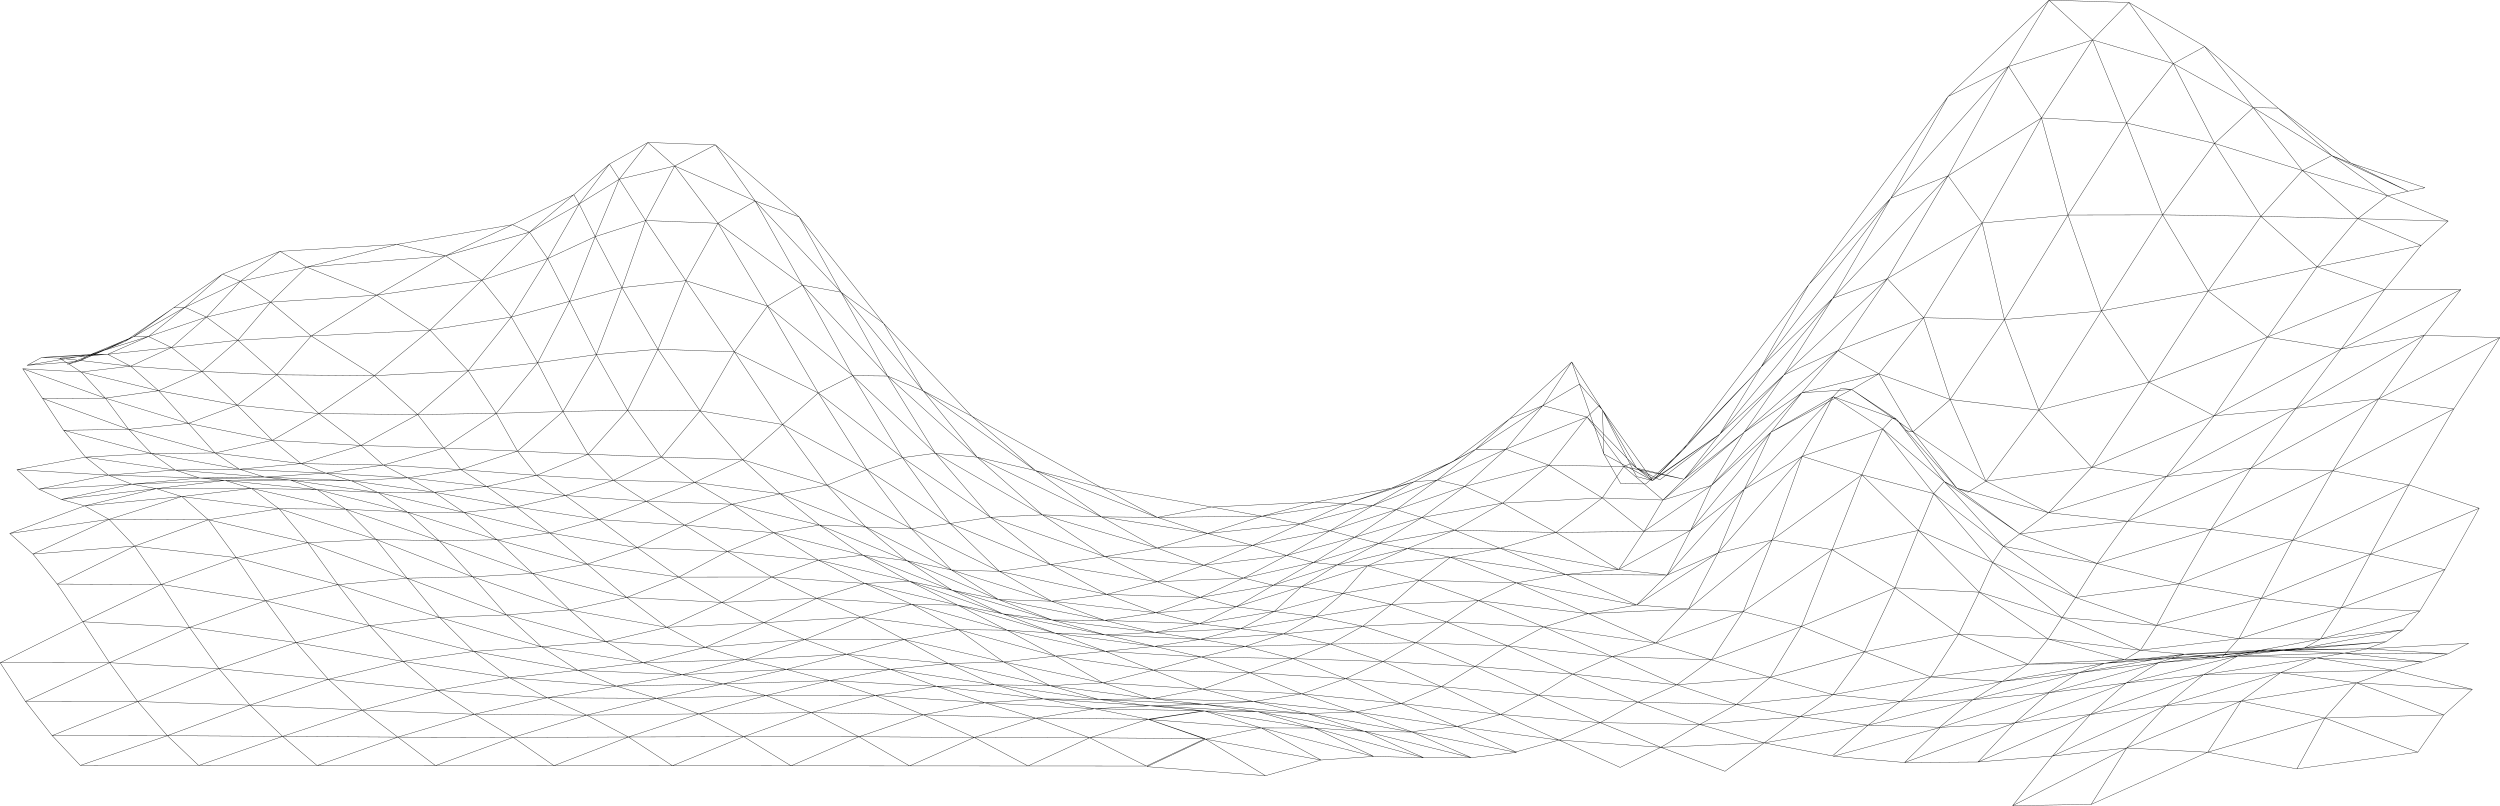 <svg xmlns="http://www.w3.org/2000/svg" width="2205.337" height="710.822" viewBox="0 0 2205.337 710.822">
  <path id="Tracé_11158" data-name="Tracé 11158" d="M1775.291,710.767a.15.15,0,0,1,0-.189l34.916-43.482-65.373,5.237h-.011l-64.8.464h0a.154.154,0,0,1-.032,0l-62.856-5.521a.15.15,0,0,1-.025-.294l94.621-25.441.007,0,94.921-30.344-66.3,6.225-29.305,24.244a.151.151,0,0,1-.1.035h0l-62.991-1.848-31.481,27.095a.152.152,0,0,1-.1.036l-.028,0-60.083-11.507-34.533,25.011a.151.151,0,0,1-.088.028.153.153,0,0,1-.053-.009l-56.507-21.122L1429.265,677.1a.154.154,0,0,1-.067.015.147.147,0,0,1-.061-.013l-53.891-24.116-38,10.448-.016,0,.6.117a.15.15,0,0,1-.012.3l-39.926,4.64-.017,0h-.016l-41.911.067h-.02l-44.119-1.138h0l-46.456,3.163-48.994,13.83a.148.148,0,0,1-.068.011l-104.6-7.969a.151.151,0,0,1-.136-.123.149.149,0,0,1,.084-.162l51.459-24.067-.468-.162-51.3,23.93-.011.005a.141.141,0,0,1-.051.011h-.007L906.8,675.829l-104.449-.063h0L697.767,675.7h-.016l-104.544-.062h-.017l-104.548-.063h-.016l-104.447-.062h-.015l-.023,0-104.42-.062-.015,0H279.7l-104.45-.063h-.016l-104.406-.062h-.016a.15.15,0,0,1-.109-.048L45.885,649.02a.152.152,0,0,1-.037-.041l-23.5-30.132-.013-.017L.024,584.746a.152.152,0,0,1-.006-.154.148.148,0,0,1,.048-.053l.019-.011,72.723-36.107-22.324-33h-.007a.152.152,0,0,1-.117-.056L28.924,488.848,8.488,470.678a.148.148,0,0,1-.039-.054.153.153,0,0,1-.008-.024.151.151,0,0,1,.095-.177l65.655-24.146-20.2-5.573a.146.146,0,0,1-.035-.009h0l0,0h0l-19.893-9.107a.147.147,0,0,1-.05-.032L14.852,414.477a.15.15,0,0,1-.042-.2h0l.005-.008,0,0v0a.148.148,0,0,1,.1-.057l60.26-11.051-19.2-23.486a.151.151,0,0,1-.023-.032l-18.584-28.1-.01-.015L19.922,325.393a.149.149,0,0,1-.012-.181l.008-.011a.151.151,0,0,1,.137-.056l51.032,2.829-10.551-6.752-.968.26a.143.143,0,0,1-.039.005.15.15,0,0,1-.055-.289l.632-.251-1.844-1.18-34.371,2.654h-.034a.15.15,0,0,1-.038-.285l13-7.009,0,0h0l.012-.006h.006a.136.136,0,0,1,.043-.009l42.982-2.5,33.845-14.055,39.323-27.119.012-.009,43.124-29.705a.151.151,0,0,1,.046-.021l50.68-20.127a.149.149,0,0,1,.064-.015h0l103.125-6.119h0l101.962-17.374,54.039-26.452,31.4-27,.01-.008,0,0,0,0,.015-.01L571.5,125.562a.147.147,0,0,1,.076-.029h.021l59.437,2.095a.15.15,0,0,1,.1.036l73.883,63.541.015.015.006.008,74.45,93.826.012.014,77.9,81.989,114.057,62.877,97.381,17.142,90.706-4.245,67.752-12.276,51.609-22.338,3.761-1.98,49.153-37.041.007-.006h0L1386.4,319.2a.149.149,0,0,1,.109-.047h0l.023,0h.005a.151.151,0,0,1,.1.066l27.05,42.36,0,.005,37.682,53.014,10.888,2.545,14.63-13.384,11.306-11.834,107.474-141.221.009-.01L1718.35,85.035a.157.157,0,0,1,.03-.035L1807.407.05a.149.149,0,0,1,.105-.05h.011l70.433,2.016a.148.148,0,0,1,.084.02L1944.9,40.891a.15.15,0,0,1,.05.037l64.794,54.346.012.01,0,0,64.224,48.572,65.151,21.612a.15.15,0,0,1-.017.289l-14.784,3.073-.027.006-17.685,3.913,53.024,22.122a.149.149,0,0,1,.1.093.151.151,0,0,1-.04.164l-23.867,21.516-31.99,38.693,66.927-.025a.15.15,0,0,1,.136.055.144.144,0,0,1,.012.018.149.149,0,0,1-.022.184l-32,40.07,66.292,2.035a.15.15,0,0,1,.141.118.147.147,0,0,1-.029.126l-40.6,62.868,0,.008-39.548,66.835,61.881,20.553a.15.15,0,0,1,.1.136v0a.005.005,0,0,1,0,0v0a.15.15,0,0,1-.019.075l-30.285,54.148-.008.013-22.008,36.4a.155.155,0,0,1-.024.036l-14.933,16.709a.148.148,0,0,1-.041.032l-14.9,10.455a.151.151,0,0,1-.052.033l-16.571,5.961.229,0h.011l89.177-4.823h.008a.15.15,0,0,1,.069.284L2159.351,577a.155.155,0,0,1-.035.016l-21.966,7.027a.148.148,0,0,1-.05.014l-25.888,7.122,69.578,16.722a.152.152,0,0,1,.049.018h0l.007,0,.006,0h0l.008.006h0a.15.15,0,0,1-.011.235l-25.186,22.583-22.848,32.837a.151.151,0,0,1-.113.063l-106.734,14.766a.146.146,0,0,1-.033,0h-.016l-.021,0-78.625-14.706-102.741,46.029a.151.151,0,0,1-.068.018l-69.251,1.057h-.011A.149.149,0,0,1,1775.291,710.767Zm.767-.255,68.525-1.047,31.038-49.245Zm-.1-.286,99.274-50.146-64.614,6.982Zm69.1-.951,101.771-45.595L1876.118,660l-16.354,25.947Zm-728.73-25.16,48.341-13.646-23.9-4.306-76.506-13.787,29.592,18.04Zm-104.04-7.912,103.407,7.877-6.863-4.184-45.34-27.64Zm453.542-16.872,55.8,20.858,34.118-24.71Zm482.276,4.2,77.954,14.581,24.482-44.48Zm78.311,14.558,105.864-14.646-81.362-29.871ZM1429.2,676.8l35.327-17.478-20.976-1.491-67.449-4.793Zm-418.574-1.211-21.5-10.715-27.885-13.894-53.74,24.548Zm.641-.016,50.964-23.771-.2-.07-100.141-.763,24.307,12.112Zm-208.193-.107,103.131.061L859.43,650.72Zm103.74.044,47.667-21.773,6.072-2.774-100.5-.258ZM698.5,675.4l103.295.061-44.109-25.4Zm103.867.044L858.728,650.7l-100.467-.647Zm-208.409-.107,103.279.061-41.242-25.375-47.325,19.311Zm103.824.044,44.857-19.2,14.324-6.132-27.819-.011-72.6-.027Zm-105.095-.044-38.37-25.04-64.867,24.978Zm.522-.018,17.864-7.289,44.165-18.022-31.526.085-68.872.187Zm-105.045-.045-15.308-10.615-20.23-14.028-67.607,24.581Zm.5-.018,64.856-24.974-100.393.331,32.025,22.207Zm-104.948-.045-32.781-24.807L280.58,675.153Zm.475-.018,67.61-24.58-100.39-.226Zm-104.9-.043-30.033-25.4L224.3,658.4l-48.166,16.693Zm.441-.02,70.365-24.749-100.395-.65,9.5,8.039Zm-104.858-.043-27.283-25.947L71.715,675.029Zm.414-.021,25.632-8.883,47.492-16.46-10.154-.061L148,649.125Zm-104.433-.065,75.869-25.883-100.393-.07ZM1680.9,672.491l63.857-.457,32.108-33.971-46.352,16.629Zm-62.9-5.443,61.961,5.443,31.3-30.517Zm93.841-25.222-31.226,30.447,45.481-16.317,50.265-18.034Zm33.892,30.135,64.733-5.186.119-.13,32.934-36-52.6,22.225Zm-.313-.194,44.01-18.6,53.652-22.672-65.607,7.353Zm-580.052-1.48,45.5-3.1-19.214-4.872-77.878-19.746Zm-.94-.164L1112.6,642.28l-48.3,9.8,43.526,7.844Zm91.538-1.861,40.683-.066-68.668-16.911-22.79-5.612Zm-44.118-1.136,42.841,1.1-93.87-25.443,31.787,15.161Zm86.054,1.065,38.925-4.524-89.716-17.473Zm-1.729-.421-50.427-21.839-33.923-.529-6.919-.108Zm-42.078-.012-41.583-18.5-8.963-3.987-42.8-2.815Zm-43.723-1L1170.209,647.6l-10.986-5.239-45.389-.084,38.618,9.793Zm346.707-11.436,59.259,11.35,31.063-26.734Zm254.4,11.348,64.481-6.968,34.3-36.812-7.515,3.33Zm32.688-36.291-33.036,36.115,98.776-43.776-34.286,4Zm-507.045,33.042-51.71-22.4-39.872,4.565.265.046.015,0Zm539.587-3.692,70.666,3.682,29.26-44.628-81.722,33.487Zm256.126,3.6,22.618-32.507-74.535,1.934-29.283.76Zm-185.033-.024L2050.22,633.41,1977.1,618.622Zm-610.587-.171L1374.5,652.88l-88.016-11.722Zm539.4-3.691,99.52-40.781-60.759,3.67-4.431.268-8.7,9.34Zm-411.543-.4.268-.157,33.566-19.662-86.543-1.587Zm.609-.008,89.625-3.839-55.842-15.949ZM1464.15,659l-52.595-21.359-35.663,15.086,49.486,3.517Zm92.059-3.853,31.224-22.775-87.142,6.8Zm.637-.091,90.038-15.333-58.893-7.386Zm-181.588-2.387,35.678-15.092-86.251-7.112Zm-1.034-.126-50.436-22.144-37.6,10.42Zm-310.713-.607,48.017-9.74-41.941-3.139-54.613-4.086,48.114,16.48a.152.152,0,0,1,.014.28l-.076.035Zm-1.394-.5-3.365-1.153,3.319,1.152Zm-.981-.007-47.755-16.578a.151.151,0,0,1-.119-.141s0,0,0-.007l-.274-.094-50.8,16.068Zm-100.757-.762-46.639-16.99-53.329,16.733Zm.861-.006,50.8-16.069-97.427-.915ZM858.717,650.4l-31.653-14.077-12.554-5.583-14.559,4.95-41.364,14.065,75.585.486Zm.729,0,14.174-4.447,39.228-12.309-54.273-1.606-43.3-1.281,30.288,13.47ZM452.1,650.317l-33.579-20.1-66.542,19.87Zm1.572,0,100.055-.33-36.153-18.991Zm-1.006-.009L516.6,630.975l-97.506-.762Zm-102.158-.219L319.476,626.6,250.2,649.437Zm.48-.013,66.636-19.9-84.708-3.1-12.943-.473,12.924,9.78Zm204.291-.092,100.1-.27L616.55,629.9Zm-.933-.01,55.093-18.053,6.153-2.016-97.4,1.076Zm202.716-.222-41.537-20.99-58.653,20.951,83.829.033Zm.642-.012,55.954-19.026-60.053-1.2-37.414-.749.489.247ZM656.017,649.7l58.619-20.939-97.459,1.128Zm-407.109-.267-15.932-15.248-12.533-11.994-71.993,26.64,74.674.448Zm.415-.018,69.355-22.86-66.228-2.959-31.58-1.41,11.748,11.243ZM147.3,648.822l-25.873-29.8L68.215,640.208,46.761,648.75l65.478.047Zm.374-.027L219.7,622.138l-97.9-3.132Zm-101.643-.076,16.291-6.486L120.682,619l-70.292-.07L22.774,618.9Zm1157.585-3.747,40.279.628-87.832-15.394Zm41.069.462-49.071-17.291-41.356,1.443Zm.57-.117,39.015-4.467-52.834-7.575-34.309-4.918Zm-44.222-.514-45.857-8.453-42.931-7.913,47.042,13.621Zm.1-.286L1153.748,629.8l-42.3-1.818,4.809.887Zm-43.847-2.464-92.534-14.371,47.9,14.289,1.867,0Zm-46.035-.185-11.2-3.34-37.476-11.18-47.837,7.3,32.131,2.4Zm45.713-.168-47.681-13.807h0l-44.587-.523,46.078,7.156Zm556-.244,64.378-3.9,29.665-26.168Zm-63.938-1.877,61.877,1.814,28.8-23.821-30.633,7.435Zm-363.581,1.129L1323,630.3l-29.175-3.186L1237.1,620.92Zm-1.19-.163-48.224-19.735-39.463,7.164,39.9,5.72Zm363.611-1.006,28.041-20.6-86.868,13.221Zm.736-.167,53.5-12.983,36.813-8.935-62.372,1.395Zm-149.173-.451,31.748-17.327-85.409-2.069,33.523,12.117Zm-87.3-1.587,86.414,1.584-25.838-9.339-27.842-10.063-27.509,14.973Zm88,1.547,86.689-6.768-55.054-10.5-7.476,4.08Zm278.534-1.466,41.813-4.686,23.555-2.64,26.86-23.7,3.939-3.476Zm-367.116-.109,32.778-17.84-4.695-.33-81.723-5.749Zm366.544,0,62.355-22.372,33.737-12.1-66.475,8.351Zm-367.406-.051-53.613-23.907-32.739,16.787Zm-397.042-2.738,6.288-.96-6.314.95Zm-.654-.218,47.382-7.131-46.441-.893-46.752-.9Zm-1.636-.013-45.9-8.941-26.594,4.282-23.339,3.758Zm-97.6-.921,50.295-8.1-94.065-5.106Zm-1.142-.03-43.881-13.238-52.87,10.375,54.3,1.607Zm1138.58-.105,71.1-1.845,32.666-.848-76.054-27.964-21.643,23.94Zm-.4-.005,16.488-18.238,11.188-12.376-19.016,3-81.572,12.868ZM1532.781,621.5l55.135,10.514,28.463-19.008Zm55.815,10.422,86.688-13.194L1617,612.952ZM516.862,630.677l-34.173-14.99-62.851,14.232,41.353.323Zm.741,0,60.37-14.51-45.014-.229-49.53-.251Zm1.318-.007,96.823-1.067-36.536-13.423Zm1636.8-.177,24.879-22.307L2079.858,602.6Zm-1341.185-.068,53.05-10.41-82.848-5.542-11.651-.779,25.15,10.152Zm-.828-.01-13.1-5.288-28.46-11.487L716.6,628.466l28.629.574Zm510.091-.342,32.74-16.788-84.219-7.322,41.577,19.472Zm-.878-.08L1300.9,619.676,1271.48,605.9l-34.834,14.667Zm522.5-.061,65.4-7.621,32.229-26.706-13.13,4.617ZM418.57,629.9l63.1-14.287-94.933-6.419Zm-98.043-3.573L418,629.887l-31.862-20.723Zm1524.251,3.511,8-2.814,89.735-31.552-66.933,7.181Zm-1228.206-.252,20.574-5.641,37.3-10.227-45.257,1.166-49.183,1.269Zm1.156-.005,97.009-1.123-26.222-9.911-12.843-4.854-30.914,8.477Zm534.29-.232L1105.822,619l-42.592,2.282Zm1.261-.025,40.149-1.4-25.453-2.591-59.642-6.07Zm-5.818-.087-78.935-7.165,40.781,5.525h.017Zm-431.919-.8,55.463-14.809-94.5.053Zm480.1-.6,39.32-7.137-85.344-8.34Zm-1.329-.13-46.01-15.472-24.028,3.83L1107,618.819l47.745,4.86Zm-92.143-.2-59.368-3.2-19.634-1.059,38.986,3.651a.149.149,0,0,1,.142.119l.291.028h.018Zm3.421-.117-43.833-5.939-43.116,1.248,31.812,1.717Zm-48.773-.6L1015,622.806a.147.147,0,0,1-.077-.03l-.31-.029-44.967,2.37Zm-737.274-.525,65.78-17.2-95.241-9.625Zm-.449,0-29.486-26.85L221.3,621.9l43.007,1.922Zm646.372-1.231,46.584-2.455-51.408-3.318-37.914-2.446,11.245,2.163Zm-94.232-5.114,92.019,4.995-19.165-3.687-23.743-4.567-43.364,2.877Zm143.392,2.523,42.71-1.243-84.008-3.843Zm897.6-.226,64.753-3.911,33.968-24.527Zm-902.763-.107-40.042-4.931-43.488-.459,26.774,1.728Zm902.065-.006,65.743-18.937,33.289-9.59-41.642,1.092-25.077.658Zm-1691.384-.254-11.912-13.994-15.14-17.785-70.912,28.644,88.273,2.825Zm.383-.013,27.709-9.12,40.686-13.391-62.084-6.017-33.346-3.231Zm1311.184-.55,29.442-23.652-81.194,6.542Zm-86.19-2.071,85.214,2.065L1497.8,610.394l-18.587-6.145Zm86.711,2.038,83.924-8.528-54.493-15.116Zm-470.89-.171,40.805-2.185-82.328-2.3,41.448,4.478Zm-4.918-.225-40.363-4.361h-.009l-41.694.608Zm179.629-.37,34.808-14.656-82.954-6.977,29.732,13.359Zm-.9-.076L1187.036,598.8,1149.014,612Zm-366.388-.629,49.95-3.314-72-8.481-19.215-2.263,6.724,2.291Zm-1.157-.076-13.782-4.7-27.736-9.449L803.145,609l-29.6,4.425Zm577.245-.522,33.78-15.008-14.6-1.5-75.708-7.79Zm-87.3-6.128,86.427,6.08-56.609-24.334ZM1105.84,618.7l23.341-3.72,17.672-2.818-78.418-3.782-6.286-.3Zm-984.668,0L96.589,584.772,23.149,618.6Zm896.277-2.458,86.97,2.425L1060.582,608Zm-895.931,2.424,14.668-5.925,56.27-22.73-45.414-2.5-50.1-2.756ZM.428,584.814,22.52,618.557l73.431-33.822Zm1676.018,33.73,10.445-8.386,15.872-12.745-84.709,15.341Zm1.8-.034,62.015-1.387,25.2-15.714-16.39,3.213Zm-1.179-.076,54.827-10.749,33.169-6.5-61.693-3.869Zm300.572-.226,100.192-15.8-66.053-8.85Zm-235.428-1.266,64.516-6.057,26.212-17.066Zm-1-.056,90.406-23.041-65.33,7.4-8.426,5.253Zm-771.786-.007,44.526-.649-85.6-10.957,41.029,11.6Zm-2.3-.022-87.538-12.349,40.8,11.856h0l33.864.357Zm.058-.294-40.839-11.545-46.41-.762Zm48.9-.367,43.311-8.267-44.778-2.811-40.524-2.543,38.088,12.355ZM828.194,605.507l90.38,10.645-36.032-10.47-5.043-1.466ZM1014.481,616l-35.646-11.564L972.88,602.5l-44.22,2.393-.647.035Zm-436.292-.132-13.317-4.043-21.19-6.433-59.233,10,81.034.412Zm1.034,0,7.369-1.6,49.684-10.782-14.708.3-76.929,1.58,8.43,2.559Zm1.585-.037,67.462-1.738,26.376-.68-36.828-9.953-36,7.812Zm-98.079-.454,20.516-3.464,39.219-6.621-12.883-1-79.335-6.154Zm-.72-.042-32.5-17.245-62.091,10.85,58.809,3.977Zm194.973-1.95,29.622-.016,64.605-.036-39.259-12.813L694,609.4Zm-1.3,0,16.626-3.891,38.145-8.929-88.614,2.769-3,.094,30.61,8.272Zm96.482-.053,47.906-7.162,4.547-.68-5.265-.283-86.262-4.629,3.4,1.11Zm584.895-.318,29.822-18.257-84.864-6.641Zm-85.1-7.38,84.251,7.324-55.026-24.889Zm290.24-8.178,54.709,15.177,27.479-37.4Zm55.114,15.133,85.446-15.474-26.214-9.936-31.729-12.027Zm-468.992-.662,22.219-7.714,15.748-5.467-82.7-5.075Zm-86.941-4.181,86.068,4.149-2.472-1.009-42.3-17.261-11.932,4.08ZM1806.94,611.1l.647-.207.024-.008,94.7-25.869-68.475,8.575Zm2.783-.481,65.745-8.259,27.547-17.226ZM386.212,608.842l62.4-10.9-92.7-14.307,7.554,6.284Zm-.516-.039-10.1-8.406-20.235-16.832-64.813,15.621L357.984,606Zm1793.623-.992-68.5-16.462-8.642,3.03-22.545,7.905,93.98,5.211Zm-1118.73-.12,10.767-3.681,30.487-10.424-83.5-2.227Zm-.976-.05-42.147-16.3-43.593,10.916,9.815.616Zm211.858-2.074,29.2-17.551-61.8-3.3-18.073-.966Zm-.893-.058-50.6-21.792-32.35,14.816Zm-444.45-.248,49.66-1.3L787.007,590.8Zm-1.007-.052-21.577-7.976-17.961-6.64-52.357,9.685,76.6,4.11Zm-281.414-.131,56.63-9.827-89.648-3.771Zm1.961-.035,44.3-.909,46.62-.957-34.846-7.864-.027,0h0Zm-2.912-.032-28.221-11.623-4.712-1.941L451.147,597.9Zm383.633-.295,23.939-1.3,21.42-1.159-85.432-17.983Zm-1.542-.023-86.865-18.905,39.509,18.123.033,0Zm-86.959-19.233,87.364,19.014-40.047-20.424-14.81.441Zm641.3,18.458,18.171-13.107,11.951-8.62-86.362-2.781Zm.543-.021,81.083-6.533-51.033-15.143-9.336,6.734Zm-1.473-.056-56.09-24.443-34.236,15.149,28.078,2.889Zm-601.832-.088L836.634,585.5l-49.813,4.969Zm-238.6-.6,54.135-12.409-89.115,4.515Zm1.537-.045,91.541-2.861-37.236-9.586Zm1439.489-.864,30.107-10.554.912-.32-66.178,1.472-30.027.669,10.6,1.42Zm-1105.928-.05,43.777-10.962-68.331-9.867-16.385-2.365Zm931.09-17.321-27.626,17.275,95.59-23.053-9.677.823-2.256.263h-.031l-1.086.024ZM1877.8,602.109l65.935-7.074,29.11-15.847ZM971.982,602l-40.8-23.116-45,5.057,28.7,6.04Zm794.205-1.051,22.118-14.806-75.886,9.969-7.546.991Zm.72-.12,87.729-15.463-65.664.692Zm4.143-.425,62.694-7.106,21.048-7.653Zm-1039.087-.2,51.993-9.617-89.11.062L731.155,600ZM289.7,599.08l64.955-15.656-93-16.358Zm-.416-.02-28.07-32.042L196.9,588.781l-3.049,1.032,17.538,1.7Zm897.755-.589,32.288-14.789-77.863-2.516Zm-.974-.047-45.5-17.278-37.093,12.209,58.681,3.6Zm-736.487-.651,59.223-6.516-90.229-16.375.08.059Zm-.62-.085-31.034-22.912-61.5,8.632Zm1112.6-.418,27.122-44.374-78.451,29.141L1551.9,594.4Zm.393-.068,82.334-22.266L1589.1,552.791Zm141.3-.227,24.244-37.461-82.19,15.5Zm.363-.008,27.416-3.6,57.33-7.533-60.492-26.342ZM601.711,595.008l53.878-12.951-31.312.953-56.112,1.709,33.5,10.287Zm1344.546-.043,65.442-1.717,25.317-10.386,5.242-2.151Zm-1345.774-.009L567.24,584.749l-55.525,6.473Zm2.847-.028,89.194-4.518-35.483-8.393Zm1341.274-.021,12.419-1.844,84.671-12.572-67.73-1.568Zm-557.248-.435,34.235-15.148-38-3.9-52.523-5.39,5.673,2.463Zm-.884-.057L1360.647,583.2l-30.516-13.249-12.907,8.074-15.585,9.749Zm-283.79-1.117,37-12.178L1062.8,579.75l-2.032-.036Zm-1.037-.02L1059.755,579.7,1018.5,591.061Zm910.894-.05.547-.012,96.068-2.139-65.679-10.542Zm-177.1-.226,60.505-10.608-39.451,2.953Zm4.4-.466,63.17-7.911,10.8-3.438-2.459.054-12.376.926-26.106,4.577Zm-1330-1.4,56.311-6.565-47.261-7.439-40.684-6.4,31.61,20.4Zm1600.966-.1,25.5-7.015-90.375-3.4Zm-1093.316-.011,41.351-11.384-82.712-4.88Zm-508.443-.033-31.555-20.367-58.317,4.057Zm507.173-.143L975.167,574.71l-16.154,1.533-26.539,2.519,1,.144Zm-358.123-8.9,35.505,8.4h.026L745.3,577.39l-46.523,2.436Zm36.777,8.393,89.758-.062-37.79-12.974Zm90.736-.063,49.474-4.936-20.8-1.9-66.213-6.035,37.478,12.866h.056Zm-592.774-.562-25.743-36.068L97.275,584.469l40.333,2.219Zm.364-.01L260.615,566.9l-93.149-13.235Zm1107.961-1.992,28.464-17.8-79.745-2.709Zm-.886-.031-51.238-20.5-28.54,16.232,72.063,3.852Zm488.978-1.948,34.065-1.6,49.928-2.345-66.515-17.972-9.687,12.147Zm-.37-.017.726-.911,16.768-21.026-12.039-.665-65.688-3.629,53.775,23.418Zm8.285-.054,59.28-.625h.007l15.565-2.889-55.883,2.624Zm-960.467-.48,24.32-.725,23.032-.686-42.872-9.659-42.6-9.6,14.779,8.012Zm-.75-.065-4.09-2.217L797.526,564.3l-49.8,12.787,45.786,4.174Zm1024.839-.579,23.613-2.717-10.178.223Zm43.518-.021,32.166-3.837-21.6.473ZM.792,584.512l95.568-.078L74.283,550.67l-1.306-2Zm1863.177-.026,34.969-2.616,2.321-.407-13.607.3Zm-1296.695-.051,53.82-13.319-86.048-4.967,28.248,16.028Zm1.388-.033,48.839-1.486,38.634-1.177-18.717-5.8-15.329-4.754ZM96.695,584.4l7.776-3.432L166.5,553.588l-38.14-2.024-55.045-2.919,14.665,22.428Zm469.767-.076-32.086-18.2-55.57,4.408,39.635,6.238Zm1346.295-.5,41.392-3.519-14.572.319Zm224.515-.067,21.062-6.737-55.229-.453-32.158-.263Zm-1251.99-.014,13.88-1.56,31.25-3.512-23.033-6.256-61.342-16.66Zm1247.951-.137-65.174-7.324-23.156,4Zm-1248.687-.019-39.316-28.038L798.3,564.156l38.045,8.572Zm335.41-.2,28.481-16.2-73.974,1.073Zm-1.011-.02-4.224-1.4-41.142-13.679-32.269,12.574Zm-863.493-.128,36.408-5.11,25.313-3.553-90.627-22.4,13.684,14.7Zm-93.435-16.416,92.964,16.349-28.938-31.093-24.193,5.571Zm1247.676,15.052,24.878-37.807,2.771-4.211-40.787,14.67-35.346,12.713,33.4,10.084Zm-1.074-.011-16.825-5.079-31.062-9.376-37.665,11.7,45.363,1.461Zm1.515-.113,78.4-29.123-20.971-5.327-29.784-7.566Zm364.053-.01,13.493-8.039-78.935-9.643Zm.616-.017,17.9-.849,32.846-3.779-37.374-3.336ZM657.036,581.7l8.923-2.988,42.651-14.284-85.722,6.68,19.523,6.056Zm1.1-.05,87.943-4.607-36.263-12.7Zm1243.836-.011,3.7-.277-2.424.053Zm-16-.145,1.654-.036.624-.072Zm4.906-.108,12.341-.27,3.442-.6-13.931.661Zm14.326-.314,6.142-.135,4.236-.317,1.964-.625-8.5.4Zm-764.642-.247,32.151-12.528-16.31.452-56.875,1.577Zm776.464-.012,22.528-.494,9.469-1.13-4.7-.42-5.05.378Zm-777.739,0-40.839-10.448-12.206,2.945-25.3,6.107,24.932.444Zm757.892-.147,11.833-.561,13.275-2.328Zm19.7-.137,1.908-.143,16.206-1.213-5.089.241-11.192.531Zm25.784-.272,14.655-.321-3.253-.29-3.59-.32Zm100.785-.024h.006l22.515-3.892-86.167,2.42Zm-132.051-.24,7.261-.344,6.5-2.068Zm48.267-.156.358-.03,1.625-1.814-9.047,1.079Zm.8-.068.232-.02,17.273-3.248-8.753.589-7.112.848Zm-40.638-.176,21.973-1.042-14.6-1.3Zm-860.061-.2,37.428-9.032-77.45-.023Zm904.511-.012,13.445-1.565,8.957-1.9-6.179.416Zm-906.334-.092-39.559-8.951-16.205,1.64-25.1,2.54Zm364.244-.216,36.855-11.448,1.017-.316-97.1-13.941Zm-.958-.088-59.348-25.758-19.979,10.525-11.264,5.935Zm530.048-.058,10.678-1.274.072-.08-11.256.757-3.085.208Zm20.633-.132,2-.17h.005l.652-.138Zm-1040.661-.217,42.967-4.079-35.585-7.643-49.258-10.578L906.5,565.4Zm1044.334,0,88.141-2.475-49.412-2.047-3.962.267-32.587,3.792ZM1929.93,577.1l16.026,1.253h0l16.547-1.323,1.055-1.178-20.506.761Zm-999.968,1.139-41.656-22.182-29.1-.349-12.76-.152,80.009,21.731ZM1962.4,577.6l.995-.119-.945.064Zm18.51-.155,23.268-2.708-15.392,1.036ZM746.851,577l49.5-12.709-63.284.035-22.37.013,13.625,4.771Zm1216.09-.008,13.752-1.1,6.46-.771-19.174.712Zm-35.924-.064.285-.033.015,0,37.054-1.949,10.106-11.284-84.88,9.928Zm164.068-4.583,68.155,4.378,17.78-9.024Zm62.826,4.337-45.58-2.928-19.774-1.27-18.93,3.507ZM1975,576.4l5.457-.367,1.265-.238-5.009.4Zm-28.285-.223,17.128-.636.25-.279Zm121.329-.2,18.764-3.476-5.225.057-64.326,1.3-.02,0h-.022l-.144.01Zm-85.057-.119,5.762-.388,1.83-.389-6.029.482Zm-18.727-.337,2.78-.1,19.779-.735,2.16-.258,3.521-.662-27.984,1.472Zm26.6-.193,16.374-1.1-11.13.413-3.21.257Zm-6.478-.052.126-.01.072-.013Zm2.954-.236,1.74-.139-1.245.046Zm-22.542-.119,29.918-1.574,50.665-9.528-22.05-.064-48.407-.14ZM1589.436,552.6l55.248,22.17,26.65-55.93Zm55.588,22.159,36.953-6.967,45.469-8.574L1688.817,531.2,1671.7,518.782Zm345.471-.211,3.153-.117,2.784-.591Zm-1572.52-.082,58.69-4.083L388.33,545.056l29.624,29.405ZM975.21,574.4l7.562-.765,34.317-3.473-84.883-11.284Zm1020.189-.037.7-.026,8.568-.685-4.564-.189-.422-.01Zm-1578.012-.045-29.633-29.413-60.823,7.06Zm1585.747-.242,6.21-.231-2.192-.091Zm-1030.093-.138L930.807,558.7l-40.47-2.517,35.1,7.539Zm1020.379-.043,2.708-.323-1.375.072Zm23.789-.341,1.621-.224-1.874.218Zm-2.426-.055,2.044-.238-4.04.044-1.443.115Zm6.947-.036,27.488-.554-24.138.262Zm-133.655-.044,14.072-21.644-51.1-4.169-31.039-2.532,39.813,16.579Zm.359,0,67.466-7.889,17.87-2.09-8.18-1.335-63.106-10.3Zm119.98-.065h-.035Zm-121.354-.031-67.936-28.29-12.194,18.5Zm109.909-.095,1.791-.094h.011l.868.02.045-.005h.018l13.068-.142,20-1.6h0l13.315-7.414Zm20.155-.27,2.544-.028,4.836-.563Zm7.173-.078.756-.008,52.533-4.57-44.745,3.4-.015,0Zm4.719-.051,52.509-.57,6.016-.121,16.137-5.8Zm4.674-1.591,68.567-12.577,13.292-2.439-68.539,7.6Zm1.961-.053,69.11-5.249,14.335-10.059ZM622.1,570.859l50.962-21.413-84.317,4.06Zm-.7-.026-33.237-17.292-27.478,6.428-25.231,5.9Zm1.609-.031,86.166-6.714L680.112,552l-6.205-2.581Zm-145.433-.483,55.952-4.439-86.223-23.162Zm-.628-.167-21.944-20.008-8.312-7.578-57.947,2.3,39.808,11.414Zm619.58-.094-33.636-5.3-3.97-.626-38.564,5.906,37.179.011Zm1.9,0,32.5-10.636-70.657,4.621,12.689,2Zm-80.043-.021,39.021-5.976-80.984-3.837,39.968,9.347Zm81.087,0,55.741-1.544,17.1-.474-40.2-8.665Zm-84.125-.4-40.583-9.49L933.852,558.8l63.091,8.386Zm314.757-.012,9.138-4.814,22.062-11.624-84.26-4.339Zm-.863-.015-53.095-20.79L1249.488,566.9Zm-155.7-1.638,27.776-15.367-68.231,6.646Zm.622,0,73.91-1.072-12.735-3.97-33.3-10.381Zm286.524-.891,13.092-13.665,15.354-16.026-87.467,4.007,8.112,3.53Zm-1.05-.128-58.633-25.517-20.921,6.3-17.531,5.279Zm1.638-.051,59.577-21.428,16.094-5.789-47.383-2.308-15.939,16.635ZM1249,566.866l26.606-18.042-72.721,3.665Zm-987.673-.19,41.516-9.56,22.6-5.2L234.595,530.2Zm-.395-.03-26.751-36.507-66.407,23.27,37.733,5.362Zm273.523-.847,52.99-12.4-84.507-15.123Zm-.628-.149L502.375,538.19,447.632,542.5Zm176.776-1.61,22.4-.012,63.928-.037-37.359-19.469Zm-.782-.011,29.957-11.939,18.894-7.53-84.1,4.807,8.192,3.408Zm87.751-.045,31.588-5.792,15.135-2.776-22.41-2.886L760.4,544.613l18.188,9.478Zm261.347-.158,34.093-9.029-58.8,2.541-13.868.6Zm1.545-.1,27.554-1.8,42.495-2.779-13.333-1.627-22.779-2.779-2.745.727Zm-4.41-.035L1018.786,558l-8.316.4-32.546,1.582Zm990.837-.168,18.008-27.133L2021.7,549.455l-45.837,13.864,11.056.032Zm-240.747-.047L1746,522.581l-17.943,36.583,75.236,4.157Zm.49-.03,12.2-18.515L1746.85,522.8l41.653,28.326Zm240.687-.027,86.411-24.411-68.4-2.73Zm1.442-.095,70.914-7.862,14.552-16.282Zm-73.983-.025,19.693-35.29-33.677,8.7-57.651,14.9Zm.391-.086,89.351-27.024-69.664-8.254-17.7,31.724ZM974.81,559.841,1004.4,558.4l12.613-.613-87.094-10.5ZM930.869,558.4l42.163,1.386-37.176-7.638L886.477,542l20.052,7.406Zm796.893.677,9.327-19.015L1745.7,522.5l-73.567-3.766,7.317,5.307Zm-595.675-.04,19-10.251,8.624-4.653-64.257,10.434,14.125,1.724Zm-161.478-.056-24.064-6.729-18.594-5.2h-.007l-16.031-2.012-23.535-2.953,23.053,4.737Zm162.236-.011,68.184-6.64L1160.594,544l-1.85,1Zm-203.368-.655L846.323,534.4l27.387,13.9,14.676,7.45,9.251.576Zm89.322-.612,14.619-2.821,23.374-4.512-67.823-2.448-13.066-.471Zm2.028-.085,28.689-1.24,43.013-1.86-34.4-4.1-23.4,4.515Zm-4.617-.225-41.827-10-7.66-.056-36.077-.264Zm-89.232-.109L884.523,541.6l-36.436-7Zm-39.815-1.542-81.672-22.156,34.9,18.986,4.908,2.67,12.068.145Zm-.192-.364-26.247-13.325-15.915-8.079-39.31-.7Zm-42.484-.238-40.034-21.777-.18-.1-43.887,11.045,51.2,6.593Zm249.873-.707,28.68-14.714L1059.2,550.24Zm.944-.146L1159.5,543.86l-35.509-4.293Zm-928.453-.979L142.33,515.741,73.63,548.36l61.2,3.247Zm.349-.014,14.515-5.086,51.9-18.188L142.694,515.75Zm421-.082,47.936-21.7-82.754-4.323Zm.761-.015,14.32-.689,70.022-3.372-29.027-13.96-7.516-3.614-36.8,16.659Zm-1.38-.072-10.19-7.615-24.531-18.333L503.2,538.02Zm774.289-.22,38.412-11.566-94.873-11.171Zm-.9-.038-56.645-22.81L1276.6,548.519Zm227.971-.438,2.677-6.679,24.242-60.477-77.8,54.231Zm.362-.1,82-33.8-55.039-33.45ZM1202,552.22l5.955-4.519,18.83-14.288-65.376,10.444Zm.515-.014,21.285-1.073,51.5-2.6-47.916-15.2-14.019,10.637ZM326.1,551.763l61-7.082-88.588-28.616,27.579,35.7Zm-.469-.112L298.04,515.94,234.9,529.966Zm1576.709-.187,19.785-36.249-61.9,8.157-28.584,3.767Zm.369-.049L1958.478,537l35.585-9.2-71.584-12.611Zm-1.476-.014-70.182-24.147-4.86,7.246-6.855,10.221,42.8,3.492ZM1020.615,540.57l37.494,9.535,29.915-13.914,1.645-.765Zm36.107,9.494-37.05-9.422-13.4,2-30.235,4.511,43.294,1.562Zm2.461-.127,63.733-10.5L1090.5,535.37l-28.474,13.243Zm-385.275-.849,16.661-7.669,29.2-13.44-82.4,3.538Zm.783-.03,84.239-4.815-38.4-16.283Zm553.515-15.775,47.9,15.2,27.673-18.423Zm-1155.127,15L141.721,515.7l-90.9-.308Zm901.337-1.2,44.1-6.579-27.936-3.073-61.733-6.791Zm-1.616-.007-90.35-17.761,45.557,17.432,32.964.242Zm-.3-.367-44.922-16.207-44.956-1.461Zm-46.309-.19L841.827,521.4,884.6,541.309l22.366,2.807Zm-1.967-.9-43.487-16.64-23.465-4.693-14.2-2.838Zm894.815-1,11.73-17.488-69.89-29.486-2.053-.866.83.66ZM387.876,544.6l43.317-1.717,14.795-.587-86.418-31.926Zm1430.474-.127-60.424-48.008-11.781,25.8,64.292,19.773ZM387.363,544.45l-28.331-34.26-60.192,5.664Zm372.231-.251,19.775-4.977,23.954-6.029L721.393,528Zm400.931-.516,23.551-19.949-20.211,5.324-39.105,10.3Zm.554-.076,65.484-10.462-41.844-9.562Zm-714.268-1.347,54.878-4.316-84.221-28.771Zm-.573-.193-29.33-33.072L359.9,510.167Zm954.8-.95,14.211-2.53,27.626-4.918-103.946-19.13Zm2.275-.1,83.756-3.836-43.34-3.357Zm-3.307-.015L1371.274,528.7l-33.637-14.394-32.019,15.123-.766.362,13.65,1.607Zm-517.437-.081-27.2-9.485-50.9-17.747L844.9,533.68Zm137.114-.59,38.281-13.222-80.81-2.607,28.562,10.631Zm-137.9,0-41.933-19.52-35.364-7.433Zm139.047-.074,23.725-1.767,45.01-3.353-30.773-7.993Zm-2.338-.046-22.453-8.357-19.814-7.375-47.33,5.875,36.32,4Zm519.122-.8,25.2-62.547-72.91,60.223Zm-413.7-.156,18.051-16.421,5.417-4.928-48.606,14.921-7.581,2.327Zm414.13-.1,77.76-54.206-52.531-8.412Zm-413.526-.043,42.978-11.32,16.458-4.336-35.926-5.732Zm1010.08-.366,21.754-35.984-90.339,33.246,59.075,2.359Zm-1632.122-.874L552.248,527,470.4,506.134,485.322,520.9Zm-.617-.188-32.015-31.676-52.087,2.943Zm987.565-.622,6.915-13.161,18.723-35.633-38.792,24.785-32.087,20.5Zm.567-.434,72.59-59.959L1546,480.65l-30.441,7.315-18.451,35.112Zm575.177-.661,25.586-46.831-59.869,24.205-35.51,14.357Zm.407-.118,90.582-33.334-64.99-13.506Zm-975.116-.793,31.928-18.5-62.875,10.464Zm1.237-.368,55.427-17.015-23.91-1.249Zm-287.368-1.731,39.112.693-23.4-5.472-55.674-13.019Zm639.362.538,26.591-26.055-88.308-.539Zm-600.078-.113L802.2,512.9l-38.257,1.849Zm598.829-.1L1381.213,506.9l-42.717,7.252Zm-215.128-.276,24.186-20.943-66.05,11.376Zm.465,0,14.749-.629,60.993-2.6-51.481-17.775-3.069,2.657Zm-424.306-.1-23.157-10.313-17.464-7.778-41.5,12.887Zm641.393-.139,24.748-15.812,44.173-28.225-43.053,18.69-7.167,7.023ZM636.77,531.221l43.476-22.068-80.826.076Zm.681-.008,82.461-3.541-35.026-16.6-4.006-1.9Zm-1.292,0-37.3-21.965-22.713,8.86L553.6,526.9ZM927.633,530.2l47.705-5.921-92.722-19.925Zm-1.135-.03-77.738-24.265-8.34-2.6,40.391,25.384Zm-.161-.367-44.679-25.651L840.444,503l22.784,7.112Zm-692.1,0,63.232-14.046-59.759-15.9-28.955-7.7Zm-.4-.06-25.486-37.66-65.359,23.407Zm1070.474-.023,11.684-5.519L1337,514.279l-7.995-.217L1252.974,512ZM879.353,528.4l-77.9-33.047,38.5,25.169,24.4,4.88Zm-.255-.436L839.3,502.957,828.5,500.692l-27.058-5.671,15.493,6.573Zm-158.562-.332,41.51-12.89-58.508-4.032-21.879-1.507Zm1274.156-.024,27.408-50.8-33.9,13.046-65.243,25.112Zm.411-.129,36.181-14.628,59.263-23.962-68.042-12.2Zm-163.814-.6,14.356-1.892,75.944-10.01-71.6-17.772-5.056,8.024Zm-.34-.023,18.722-29.716-22.156-4.047-59.567-10.878Zm-1278.02-.021,45.353-17.692-79.84-11.278,18.592,15.618Zm468.635-13.563,37.217,13.546,37.3-16.719Zm36.284,13.527-37.058-13.488-43.465,10.889ZM552.3,526.7l-34.4-28.9-47.278,8.074,20.114,5.128Zm507.614-.059,62.508-10.4-25.545-6.164Zm769.863-.246-62.43-44.237-9.251,14Zm-853.513-2.236,43.783-10.97-92.429-14.884Zm-93.685-20.12,92.641,19.906-48.5-25.777-20.788,2.765Zm302.044,19.216,21.279-23.846-30.266,9.567-27.006,8.537Zm.457-.061,66.236-11.408-44.888-12.515-13.669,15.319Zm486.778-4.782,73.7,3.774-53.247-54.036-10.8,26.541Zm74.035,3.682,11.777-25.794-26.411-11.409-38.349-16.566Zm-907.717-1.948L763.2,490.7l39.08,21.9,15.069,3.168Zm.418-.159-29.306-19.158-9.376-6.129-26.642-3.3-10.894-1.349,34.419,13.518Zm832.973-1.656,19.411-47.694,1.036-2.546-75.422,16.831,2.475,1.5Zm-523.628-.922,30.38-18.546L1162.18,504l-38.175,12.158Zm1.172-.363,35.5-11.223,20.87-6.6L1179.5,498.5l-28.608,17.465Zm-25.957-.94,34.5-19.561-24.3,5.407-35.824,7.971Zm1.353-.422,54.222-17.268-9.874-1.023-10.217-1.059Zm-826.332-.072,17.468-1.644,42.769-4.025-86.55-30.9Zm-.439-.1-26.344-36.606-62.336,13.008ZM142.011,515.4l-23.344-33.476L51.179,515.09Zm.363,0,65.372-23.412-72.293-8.2-16.423-1.863ZM29.334,488.877l21.184,26.2,67.429-33.14Zm1892.992,25.977,3.778-6.5,23.873-41.075L1875.324,489.6l-24.839,7.426Zm.419-.122L1988,489.616l33.818-13.017-31.2-4.11-40.245-5.3-10.526,18.11ZM762.89,514.5l38.249-1.849L737.973,498l-14.848-3.443Zm-.769-.049-20.75-10.406-19.453-9.756L681.6,508.9l64.456,4.442Zm575.529-.457,5.625-.955,37-6.282-99.444-14.82Zm-85.206-2.307,84.326,2.287-57.228-22.216ZM1020.8,513l40.5-14.321-85.811-7.491,16.62,8Zm.991-.031,37.005-1.575,37.222-1.585-34.009-11.062Zm-2-.118-45.138-21.728-46.927,6.9Zm-218.563-.484L761.18,489.915l-.091.01-38.272,4.252Zm405.944-13.191,44.792,12.488,27.014-19.868ZM359.168,509.881l57.043-1.174-84.12-32.589Zm737.68-.123,37.37-19.527-71.507,8.424Zm-738.2-.044-27.094-33.785-15.008.741-44.328,2.19,74.27,26.513Zm739.291-.187,13.538-3.012,46.489-10.343-22.939-6.025Zm-498.462-.6,80.837-.077-38.682-22.216-13.389,7.08Zm-.6-.025,42.193-22.311-78.481-3.343Zm-.6-.06-36.212-25.6-35.23,11.627-8.234,2.718Zm82.614-.007,40.358-14.626-78.937-7.53Zm-263.853-.149,52.1-2.942L387.99,477.384Zm-.615-.221L387.4,477.191l-54.922-1.245Zm1054.136-1.339,20.457-39.008-32.2,17.542-30.485,16.608,11.789,1.356Zm-2.678-.006-40.042-4.606-43.6,4.1Zm3.337-.246,44.123-19.155,22.951-55.443-18,20.017Zm-89.963-.284,12.368-1.162,33.1-3.111-101.958-18.3Zm-1.274-.185-56.654-22.642-28.609,5.208-14.275,2.6Zm91.355-.111,66.24-73.668L1491.5,467.851l-5.789,11.039Zm-1001.389-.6,47.3-8.077L439,476.451Zm-.662-.213L438.409,476.3l-50.094.877Zm412.471-1.631,11.332-1.507,33.08-4.4-21.086-8.617-66.341-27.11L849.677,472.8Zm-42.33-1.18,41.581,1.167-70.523-34.174-5.795-2.808L822.8,485.531Zm41.5.794-42.9-41.524L804.5,466.43l65.854,31.912Zm-42.667-1.03-25.039-12.558-48.27-24.207,35.083,28.752,27.808,5.828Zm1318.366-.128,30.017-53.669-95.051,40.153Zm-1317.99-.02L803.923,466.5,764.591,465.1l-.1,0,32.375,16.236Zm534.477-32.439,54.682,32.32,10.548-15.776,11.671-17.457-70,.831Zm53.932,32.227-50.357-29.764-4.135-2.444-48.541,13.715Zm1.26-.131,44.754-24.38,17.7-9.644-40.384,1.01-5.491,8.212Zm-221.96-2.987,33.6-14.534-46.014,10.711-13.307,3.1,22.775.642Zm.987-.1,54.775-5.629,16.419-1.687-10.392-2.106-26.573-5.384Zm-145.323-.43,42.193-17.135-82.675,2.249Zm-1.111-.085-40.178-14.776-44.829,7.355,39.129,3.416Zm2.2-.034,71.163-8.383-29.231-8.647Zm116.329-.114,13.072-6.743,22.4-11.556-55.524,16.221Zm1.171-.266,44.6-10.383,15.6-3.633-19.983-3.634-4.441-.807Zm-253.812-.068,47.263-6.951-99.506-34.164Zm-408.813-.378,1.5-.5,41.988-13.859-62.307-10.456-13.572-2.277,6.425,5.373Zm407.835-.01-52.094-41-24.344,3.73-10.735,1.645L876.6,477.361Zm-408.488-.145-12.846-10.743L485.02,470.31,439.237,476.2Zm1332.539-.469,26.744-36.873-77.481,9.077-16.762,1.964Zm.435-.089,36.313-10.856,62.913-18.809-35.089-3.459L1877,459.951l-8.441,11.638Zm-1.947-.168-66.587-25.483-8.113,6.186-5.982,4.561,69.379,12.672Zm-689.769-.576,35.431-21.661L1135.6,489.985Zm599.274-.045,9.249-13.993-16.2-12.267-44.038-33.342Zm-.52-.146-1.221-1.427-50.225-58.7L1692.456,467.8Zm-597.69-.107,25.552-7.465,30.585-8.936L1195,474.109l-14.583,8.915Zm-398.377-6.107,37.59,4.654-12.8-5.211-62-25.231Zm37.829,4.426-35.349-28.97-40.038-1.71,41.007,16.688Zm-77.134-.073L748.7,491l11.675-1.3-76.927-19.389Zm-.666-.056L682.516,470.1l-40.255,16.277Zm-512.829-2.176,22.462-4.687,39.824-8.311-59.4-13.722-27.169-6.276Zm-.39-.022-24.31-33.032-27.605,9.848-36.787,13.124.019,0Zm1071.444-.282,42.122-7.667-78.626.271Zm-304.8-.627,25.509-4.185,19.824-3.253-99.673-28.8,8.04,5.361Zm-1.083-.361-54.19-36.133-44.9,2.113,15.509,5.325Zm132.026-9.3,29.329,8.675,37.337-21.3Zm30.435,8.39,58.293-15.589-9.175-2.418-12.008-3.165Zm-375.65-.126L727.038,466.26l-4.222-2.926-5.555.93-34,5.694Zm1330.56-.744,30.93-55.864,2.632-4.754L2022.91,476.461Zm-2082.078-18,20.136,17.9L95.191,458.44l-1.113.158Zm20.946,17.863,88.513-6.928-16.667-17.458-5.556-5.819L76.65,467.219Zm2061.552,0,95.133-40.187L2125,427.894Zm-575.549-.949,31.031-7.455,16.154-3.881,26.33-73.023-20.774,23.838Zm.069-.537,73.165-83.958-23.4,13.3-26.827,15.248Zm-874.3-.745,40.242-16.272-77.3-6.6,13.687,8.449Zm-.582-.007-20.6-12.718-16.5-10.182L562.7,482.952Zm975.033-1.6,26-65.434-17.314,12.569-61.232,44.452Zm.34-.043,75.517-16.852-49.467-48.7-10.921,27.479Zm-374.088-.911,80.214-.276-14-5.567-25.276-10.051-39.767,15.44Zm-.822,0,40.3-15.647-3.586.623-61.028,10.6Zm81.821-.284,48.214-13.623-56.594-1.28-30.848-.7,15.532,6.177Zm-302.6-.2,43.91-12.627L972.356,456.2Zm1.162-.021,82.066-2.232-38.617-10.263ZM562.107,482.9l41.283-19.571-28.4-1.835-46.111-2.978Zm457.409,0L971.508,456.07l-50.818-1.721Zm-458.025-.076L528.34,458.5l-42.577,11.615,23.1,3.876Zm1205.834-1.078,14.158-10.795-.774-.537-64.588-44.772Zm-1648.567-.19,18.093-6.454,46.115-16.451L96.552,458.3l5.268,5.518Zm986.256-.6,41.227-18.595-80.046,8.278Zm661.079-.116-40.184-44.029-10.8-11.828-9.05,10.408,50.676,38.368Zm-659.852-.109,53.066-10.052,13.152-2.491-25.3-5.915Zm110.093-1.583,19.094-11.457L1253.242,457l-57.694,16.933,13.111,3.288Zm.793-.125,61.328-10.655,4.274-.743-28.391-10.93-.075.045Zm-945.6-.432,59.258-2.927L272.734,457.34,246.6,449.09Zm-.474-.095-24.957-29.546-45.695,7.12-15.783,2.46,54.96,12.7Zm116.477-1.608,50-.874-77.5-23.844Zm-55.838-1.264,54.8,1.244-56.262-19-24.679-8.336Zm55.139,1.04-.784-.7-26.689-23.985-53.3-2.592,45.123,15.242Zm1635.518-.3,35.1-60.686-106.623,51.264,23.747,3.129Zm.453-.183,101.647-48.405L2057.892,415.5Zm-1584.284-.19,45.723-5.884-74.3-17.818Zm1124.971-.032,78.347-56.876.273-.2L1589.9,402.7Zm-1125.692-.176-13.829-11.471L409.29,452.143l-10.659-.035-38.208-.126Zm-106.71-.337-23.793-23.754-2.364-2.36-57.778-.384Zm863.866-1.661,35.751-23.723-56.975,18.129Zm.937-.261,57.917-17-22.1-6.768-10.467,6.946Zm585.853-2.765,25.08-18.421-69.7-18.617-.958.591a.147.147,0,0,1-.079.023.139.139,0,0,1-.05-.009l-8.806-3.157,47.95,34.823Zm.549-.031,51.009-5.975,42.288-4.954-68.382-7.37Zm-760.445-14.186,43.524,13.876,47.026-14.9-44.7.5Zm44.968,13.733,79.339-8.205-2.263-.453-30.477-6.1ZM9.964,470.219l85.77-12.158L74.667,446.422Zm1053.491-.092-42.575-13.575-47.269-.46Zm-578.358-.14,42.549-11.609-71.737-10.971Zm-.678-.145-29.105-22.516-45.082,4.725Zm198.145-.072,39.532-6.62L646.5,445.106Zm-.591-.04-8.123-5.556-28.12-19.232-28.949,12.786-12.206,5.391,18.186,1.554Zm691.06-.185,76.84-.912-26.227-21-10.234-8.2Zm-1.074-.008-46.474-25.551-41.647,23.559,28.662.648Zm.6-.013,40.37-30.1-37.6,1.954-49.3,2.563Zm78.24-.907,40.482-1.013,2.08-4.48,16-34.479-40.6,27.711Zm-.545-.062,16.417-27.323-52.808-1.821Zm16.777-27.337-16.252,27.05,39.474-26.94,18.594-12.69-8.929,2.686Zm-293.871,26.829,5.165-3.044,31.645-18.651-42.179,10.69-20.01,5.072Zm1.252-.389,56.636-18.019-20.067-3.533Zm517.794-.035,13.431-32.1-62.7-16.4Zm-408.929-.1,5.89-3.332,35.475-20.068-69.763,12.467Zm666.945-.65,35.046-53.569-72.08,31.042-35.665,15.36,41.054,4.047Zm-457.91-.02,46.331-35.416,22.935-49.107-20.971,25.59Zm-.3-.11,68.86-84.028-44.62,39.875-6.4,5.718Zm458.7-.081L2057.2,415.462l-71.45-2.347Zm-1146.663-.47,33.6-4.5-55.53-36-16.751-10.859Zm-40.183-1.409,39.451,1.4-73.091-37.7Zm39.6,1.134-38.781-51.493-34.786,13.542Zm-40.57-1.175-73.749-28.616-.033-.013,16.732,13.332,17.053,13.587Zm.348-.188L729.484,428.1l-40.68,7.558,11.553,4.483Zm-159.261-1.5,8.681-3.834L645.083,444.9l-13.6-.46-60.775-2.052,22.914,14.225Zm-.6-.019-10.261-6.37-23-14.276-41.069,15.846,36,2.325Zm1167.194,0L1726.2,430.8l-2.825-1.495-6.117-3.237,25.011,17.338Zm-1048.352-.156-34.011-27.1-41.795,9.005Zm392.043-7.495,32.857,6.582,18.091-7.867,21.81-9.484-45.043,6.667Zm-276.128,6.237,35.209-5.395-44.648-30.267L796.771,404.3l34.492,47.779Zm310.76-.1,61.108-15.489-21.856-1.581-18.718,8.14Zm-311.419-.3-15.616-21.631-25.779-35.708-31.006,10.4,41.743,27.061Zm1039.38-1.581,33.813-38.968-36.143,11.089L1807.9,452.2Zm34.345-39.122L1877.473,459.4l107.245-46.188ZM183.42,458.351l-23.092-20.16-8.85,2.776L97.168,458Zm.45-.006,61.2-9.538-21.835-2.741-62.4-7.832Zm344.522-.177,41.075-15.848-39.474-2.838-30.788-2.213,23.528,16.848Zm-.619-.074-29.119-20.851-.063.015-42.437,9.882Zm-431.557-.111,32.561-10.211,30.168-9.462-83.767,8.051,4.23,2.337ZM1254.3,456.365l33.386-24.241,3.609-2.62-59.126,20.084Zm.645-.1,70.032-12.516L1292.2,429.214Zm-234.014-.023,47.08-9.011-95.691-16.844Zm-.857,0-67.937-26.107L914.5,415.677,971.6,455.771Zm2.521-.01,89.246-1.009-42.992-7.845-4.968.951Zm-148.768-.075,45.146-2.125-93.125-53.614L865.5,446.491Zm97.016-.411L862.915,403.908l56.633,50.1Zm-97.933-.192-24.392-28.337L825.09,400.005,796.56,403.8Zm145.758-.174-47.308-25.162L915.931,415.9l58.715,22.562Zm51.5-8.067,43.228,7.888L1158.18,443.2ZM969.973,455,913.358,415.24l-33.35-7.651-16.724-3.836,60.433,29.028Zm145.983-.171L1134,452.155l52.573-7.782-9.589-.441-17.409-.8Zm-197.676-1.537L861.944,403.45l-36.12-3.391Zm888.846-1.2,12.854-13.516,24.808-26.085-83.813,10.936-8.645,1.128Zm.536-.128,50.643-15.538,52.112-15.99-31.353-3.845-33.815-4.146Zm-1448.2-.284,48.55.161-37.1-8.57-36.647-8.463Zm49.927.16,44.9-4.706-2.009-.36-68.511-12.261Zm1396.4-.087-53.952-27.112-1.611.994-12.756,7.872,7.1,1.9Zm-1397.2-.087-25.541-17.276-42.118.2-6.146.03,22.519,5.2Zm-50.695-.059L347.062,448.9l-66.537-16.632,7.392,5.058,17.12,11.712Zm.72-.13-25.171-16.852-52.181-2.485,46.442,11.61Zm852.89-5.584,20.137,3.545,35.021-25.36Zm21.067,3.242,59.061-20.061-23.883-5.412-23.172,16.78Zm-929.006-.109-81.08-17.865,3.094,2.281,20.623,15.2Zm.7-.155-13.814-9.451L279.7,432.064l-8.432-.154-47.94-.874,14.213,3.132Zm-58.661-.3-1.78-1.312-22.035-16.243L194.491,434.2l-32.878,3.832,65.408,8.21Zm209.789-1.562,42.417-9.877-67.965-7.783Zm-.685-.108-25.48-17.614-45.077,4.984,61.824,11.066Zm-380.021-.8,60.828-14.64L54.8,440.617Zm2.112-.2,82.81-7.959-21.693-6.751Zm1134.124-.111,11.463-6.593,23.793-13.685-22.852,7.455L1188.905,444.2Zm1.9-.746,53.934-21.332-11.149.786-8.053.569-.759.437Zm-567.047-.434,41.612-8.966L615.126,426l-1.583-.211,28.51,16.653Zm-.616-.012-32.347-18.894L583.5,437.161l-12.618,4.932,14.289.483Zm542.954-.457,37.353-12.951-64.567,11.7Zm137.825-.5,86.992-4.521-46.524-28.6Zm-.474,0,40.311-33-73.13,18.44,23.674,10.5Zm-755.3-1.588,15.124-5.911,26.785-10.47-70.322-1.831Zm-.595-.025-20.423-13.09-7.952-5.1-41.712,13.148Zm896.939-1.1-16.264-13.9-20.489-.207a.147.147,0,0,1-.129-.076l-3.386-5.94L1413.7,439.1Zm.417-.039,14.363-14.178,3.93-3.88-15.835-3.331-5.123,3.908a.15.15,0,0,1-.159.014l-3.047-1.541-3.137,2.172a.151.151,0,0,1-.1.035h0l-.027,0h-.01l-2.092-.523-3.761,3.44a.151.151,0,0,1-.1.04h0l-1.114-.011,10.811,9.242Zm.668-.152L1503,430.08l6.632-2,9.335-15.2,18.905-30.8ZM34.724,431.563l19.3,8.836,60.452-13.031-32.415,1.7Zm22.28,8.5L136.884,431l-20.539-3.732ZM1227.4,430.841l-23.709,8.22,35.917-11.718-5.66,1.622-6.544,1.875Zm185.977,8.2,12.7-18.533-5.137-9.01-54-1.006Zm72.248-16.19-16.027,15.822,32.8-27.371,28.878-24.1L1502.2,409.9ZM138.9,431.186l21.479,6.684,5.054-.589,53.76-6.266Zm359.812,5.73L540.4,423.774,473.874,419.5l22.885,16.048Zm-.6-.051L478.7,423.252l-5.383-3.775-43.15,9.607ZM688.3,435.451l3.1-.577,37.494-6.967-23.713-7.138L655.759,405.89l20.171,18.321Zm-.5-.051-20.764-18.86-11.9-10.807-41.794,19.726,36.8,4.913Zm1018.049-.22,9.047-10.4-32.136-27.409-20.914-17.837Zm-.4-.023-44.635-56.449-18.169,40.022,47.768,12.494Zm-1371.928-.833L381,434.1l-70.213-9.757Zm-3.221-.152-19.359-2.755-53.435-7.6,15.1,5.39,7.174,2.561,45.293,2.157Zm2.125,0L309.7,424.191l-51.342-.56,40.3,5.734Zm50.7-.088,44.759-4.949-67.516-7.383,18.035,9.773Zm1352.936-.064.654-.4-6.982-1.865,2.026.727ZM382.3,433.974l-22.707-12.3L313.421,424l-2.1.106Zm1354.77-.577,9.241-5.7,5.244-3.236-63.34-42.893,29.46,37.807,8.7,11.167ZM276.057,431.7l-23.808-2.379L199.981,424.1l21.868,6.612,21.169.386Zm2.482-.054-8.983-3.208-13.524-4.829-13.187.077-41.539.244,7.433.743Zm-244.39-.36,60.224-12.127-46.346-2.714L15.36,414.529Zm2-.1,43.3-2.277,36.187-1.9-14.578-5.639-5.524-2.137Zm101.772-.3,56.727-6.787-76.94,3.113Zm1401.669,0,50.1-28.478,25.3-48.885-2.429,1.287-30.522,31.819Zm-1399.1,0,13.4-.029,66.926-.143-22.367-6.763Zm1398.8-.114,30.568-31.866,41.865-43.644-49.381,26.155Zm186.349-.609-43.811-50.021-.843-.137,34.231,44.641Zm-496.1-.243,17.911-5.131,27.97-14.727Zm-259.237-.28L858.53,368.02l54.962,46.944Zm-541.007-.664,43.038-9.582-65.2-4.944,11.269,7.388Zm-.634-.056-22.127-14.506-45.755,7.084Zm863.483-.037,35.435-32.124-32.782,14.737-26.6,11.96Zm.589-.129,73.156-18.446-37.475-13.9Zm-563.137-.988,9.452-3.679,25.34-9.866-53.077-28.4-20.4-10.915Zm-.439-.093-11.743-16.045L690.37,374.677l-34.9,30.811Zm1395.7-.122,39.329-66.465-105.9,54.183Zm-614.286-.4,77.809-79.723-49.78,34.068-18.52,30.166Zm-1394.2-.177,33.463-3.064,23.852-2.184-10.673-.341-66.585-2.126,6.307,2.44Zm1335.4-.23,3.571-3.267-11.688-2.924a.15.15,0,0,1-.1-.077l-2.948-5.746-3.823-2.084-3.851-.81,17.422,14.893Zm-1329.53-.007.041,0,73.979-2.994L176.116,421.8Zm1307.605-.215,20.044.2-17.47-14.934-5.99,8.74Zm293.1.123-15.284-19.615-20.24-25.974-5.137-.835,30.519,34.846Zm-1110.59-1.261-28.924-22.02-41.6,20.184Zm.48-.012,41.7-19.682-70.622-2.335,21.894,16.668Zm900.071-.194,22.126-19.773,27.075-24.2,25.6-32.674-69.964,71.685Zm-231.191-17.844-33.5,17.394,5.71-.4,13.73-.969,32.654-26.044-18.578,10.013Zm470.442,16.944,43.688-5.7,49.035-6.4-13.869-15-32.475-35.114-8.113,10.882Zm-.3-.1,46.39-62.225-77.671-9.367Zm-.38-.119-31.2-71.408-15,13.025-17.53,15.226Zm-1441.73-.161,47.093-2.382-5.2-.3L288.782,417.6Zm-73.514-3.106,72.3,3.056-14.866-4.461-6.178-1.854Zm63.9,3-62.684-2.65,18.615,2.17Zm1413.989-.064-23.4-30.52-10.2-13.3a.154.154,0,0,1-.017-.018l-3.662-4.779-2.014-2.628-.207-.27-3.766-2.6-1.63-.269-8.232,9.068,33.034,28.174Zm-256.291-.023.908-.95-1.276-.819-.539.493Zm-1259.369-.055,3.567-.021,43.5-.255-24.968-.566-40.351-.914Zm1258.249-.14-.607-.331-.154.141Zm-915.882,0L518.7,400.871,474.01,419.207Zm.413-.007,16.661-8.084,24.937-12.1-63.734-2.45,5.969,6.1Zm-288.4-.26-19.46-2.268-20.654.3-28.522.414,25.048.568Zm1190.949-2.962,11.814,2.955.224-.2-14.753-8.044Zm13.307,2.911-.394-.555-.146.133Zm4.235-1.5,2.817,1.426,4.843-3.695-3.361-.707-1.3.9Zm-2.264,1.2,1.678-1.162-.151-.076-.928.634Zm-190.329-.015,43.253-19.444,15.673-7.045-25.9.146Zm172.091-8.369,15.232,8.305.031-.029-10.651-8.319-5.194-1.093Zm15.488,8.071.21-.192-1.374-1.933-8.724-5.6Zm29.143,0,30.846-38.875-46.24,35.276Zm-26.6-.1.429-.293.766-.8-1.276-.646-1.085.992Zm-2.109-.292.453-.414-1.373-.881Zm.681-.623,1.06-.969-4.486-2.268,1.359,1.912Zm3.594-.024,4.2-2.907-.153-.032-4.2,2.864ZM176.137,421.5l54.016-.784L155.8,414.895Zm-1.076-.033L154.523,414.8l-56.159,4.215,37.075,1.185Zm184.59-.1,45.493-7.043-19.339-1.13-46.932-2.741,10.362,5.443Zm1127.421-.025,51.3-40.06,28.657-41.239,5.483-7.89-61.53,64.23ZM358.94,421.328l-10.05-5.279-10.729-5.636-49.121,6.9,15.72.9Zm1101.84-.168,3.889-2.655-1.042-.219Zm-.506-.012,2.838-2.971-1.253-.264-2.841,2.6Zm-1226.858-.485,13.7-.871,37.636-2.392-72.4-3.3Zm-1.337-.1-20.9-6.518-53.344.71Zm1226.653-.193,2.766-2.53-9.205-1.937,1.343,1.89Zm28.907-.057,82.605-86.231-52.958,48.868,0,0-5.782,7.287Zm-61.376-.078,5.844-8.527-10.821-.2Zm484.809-.022,41.594-53.042-73.792,31.088-33.1,13.947Zm.816-.067,73.7-7.324,39.306-52.171-112,58.967Zm-.2-.234,113-59.49-71.465,6.528-27.5,35.068Zm-439.312-.09-2.617-.612-.063.048Zm-17.686-.026-1.257-1.768-6.38-3.226-.221-.047Zm14.619-.619.072-.055-3.246-.759-.162.112Zm-996.289-.034-16.547-21.027-7.436,2.428L407.33,414.158Zm.377-.006,44.654-18.319-50.4-2.233-10.807-.479,14.691,18.669ZM95.59,418.918l57.569-4.321-36.985-5.327-40.18-5.787Zm-.517-.024L75.421,403.415,16.19,414.277l6.783.4Zm1374.619-.012,42.225-32.213-45.448,31.46Zm172.661-.234,18.146-39.972-70.206,23.834Zm-176.783-.261.172-.119-.144-.034-.178.121Zm-.556-.117.188-.128-1.162-.272-.16.161Zm.922-.266.14.033,12.266-8.491,1.08-.748Zm-2.578-.083.165-.172-1.181-.276-.209.191Zm2.181-.01,51.525-35.17,35.535-57.781-67.921,72.079-.006.006-13.181,13.3-7.2,7.27Zm-3.767-.324.216-.2-10.356-2.421.406.571Zm-8.709-.088-1.2-1.69-3.667-.771Zm10.7,0,10.043-10.512-11.2,10.242Zm-1176.233-.276,48.742-6.846-69.862-1.228,18.47,7.061Zm-.941-.038-8.805-3.366-12.253-4.683-31.316,2.83-20.8,1.88ZM1451.6,415.448l-.414-.583-6.206-1.451,2.17,1.1Zm606.132-.27,40.129-62.921-52.647,28.565-58.988,32.007Zm.505-.234L2164.08,360.8l-65.7-8.786-17.369,27.233Zm-1145.524-.16L815.1,345.469l47,57.7,7.808,1.791Zm538.209-.289-35.457-49.883,28.426,48.239,4.986,1.166Zm-1296.338,0,55.031-.733-75.3-13.423,15.76,11.009Zm-.652-.089-13.814-9.649-6.488-4.532-56.648,3.1,53.084,7.646Zm1286.429-.158-.492-.96-2.065-.434Zm-1034.128-.167-14.758-18.658-52.387,14.736,51.189,2.99Zm.378-.006,32.851-10.725,16.221-5.3-63.832-2.639Zm358.191-.017,14.994-5.031,16.033-5.38-64.4-49.479-9-6.915Zm680.1-.019-1.2-.937-5.144-3.98-.4.169,1.914,3.731Zm-680.6-.2-42.493-66.99-31.161,27.58,18.477,9.887Zm-553.073-.1,52.905-4.781L190.3,399.813l6.831,4.544Zm-.724-.121-10.86-7.224-10.008-6.657-54.351.472,15.71,2.8Zm700.26-.581L857.222,367.3l-8.762-4.575-32.3-16.866Zm528.923-.092-1.813-3.535-3.606,1.52,2.613,1.425Zm546.51-.443L2044,381.142l53.551-29.056-72.049,8.257-10.1,13.4Zm-550.338-.362-1.946-1.061-1.031.434Zm33.487-.06,8.9-8.983,1.907-1.925-3.059,2.8Zm375.819-.035,7.974-11.86,42.227-62.81-96.565,24.539,25.864,27.966Zm-402.143-.066-27-45.816,19.588,38.181Zm402.569-.029,52.773-22.233,54.413-22.926-57.015-29.466Zm-403.381-.376-6.129-6.314,1.932,3.765.5-.212.007,0a.143.143,0,0,1,.052-.009.15.15,0,0,1,.092.031Zm-10.132-.17-1.649-2.225-7.739-4.22-7.463-4.069,5.877,10.309Zm.353-.027.167-.07.978-.412-2.521-1.374Zm-11.676-.184-6.042-10.6a.144.144,0,0,1-.02-.038l-8.319-23.837-6.355-8.575-29.751,37.525-3.581,4.517Zm13.175-.447,3.806-1.6-2.37-4.619-20.964-21.6.143,4.315,16.085,21.706Zm-67.6-.593,33.227-41.91-2.873,1.136-67.9,26.847ZM337.78,410.1l-19.363-16.978-51.9,15.724Zm.445-.01,52.331-14.72-2.411-.076-69.279-2.178,5.993,5.255Zm-72.639-1.278L317.6,393.056l-76.848-4.478Zm-.532-.047-24.795-20.2-15.066,3.329-34.619,7.651Zm1164.96-.162-15.441-20.837.176,5.31.243,7.337,13.274,7.237Zm-775.188-3.211L617.49,362.666l-33.725,40.375Zm629.5-.027,17.309-9.114,27.559-24.7Zm-629.146-.024,34.879-30.789-72.18-11.9Zm779.726-1.736-21.176-41.277.668,20.147Zm-638.677-.066,28.591-3.8-24.281-22.8L752.905,332.2l4.261,7.018Zm65.344-.426-50.184-45.429L783.619,332.55,825.24,399.7ZM75.528,403.1l57.186-3.127L78.047,385.522l-21.54-5.694Zm720.074-.012L752.15,331.531l-30.019,15.113,11.9,9.142Zm-212.451-.068-12.773-17.71-16.726-23.189-34.585,38.434Zm.311-.083,33.707-40.356-63.208-.544,11.064,15.34Zm1006.652-.684,70.325-23.875-9.6-6.243-31.868-20.716-3.505,1.857Zm-729.473-.389-46.452-57.036-30.514-12.636L852.284,394.3Zm619.543-1.121,4.273-3.909h0l2.109-2.771Zm-961.712-.212-21.894-37.3L456.91,397.8Zm.3-.091,25.214-28.018,9.342-10.382-56.448,1.106Zm-385.027-.52,54.866-.476-74.629-20.41Zm-.538-.13L113.433,378.9l-56.239.8,27.878,7.37Zm1281.459-.264-.4-12.184-7.274-9.815ZM189.743,399.42l31.315-6.92,18.511-4.091-72.947-14.7Zm-.508-.114-23.089-25.675-31.556,3.157-20.271,2.028L167.4,393.333Zm635.187-.352L782.844,331.87l-30.253-.38,34.46,32.365Zm-368.159-1.177L437.7,364.868,425.55,372.91,392,395.121l26.153,1.081ZM438,364.8,456.567,397.7l39.633-34.54Zm864.229,31.427,26.078-.147,31.885-37.574-3.587,2.334Zm26.651-.358,41.329-16.341,29.337-11.6-38.522-9.938Zm-25.609-.681,49.2-32.02,7.16-4.66-18.348,7.255-9.277,3.669ZM319.01,392.821l72.208,2.27L368.4,365.886l-6.751,3.681Zm72.558,2.228,45.668-30.237-68.488,1.027Zm1094.844-.289,36.912-39.171-32.916,34.453-1.993,2.086ZM317.968,392.776l-36.652-27.747L240.809,388.28Zm.5,0,11.144-6.077,38.253-20.861L281.782,365Zm1171.575-2.785L1553.37,323.7l21.73-37.5,19.358-33.411ZM240.32,388.213l40.529-23.263-6.99-.723-64.2-6.637Zm-.482-.057-11.483-11.471L209.22,357.573,166.753,373.43l70.766,14.259Zm1174.4-1.342-.139-4.211-8.345-8.6.9,2.567Zm-.154-4.659-.208-6.267-.47-14.164-3.09-3.5-7.542,7.242,2.743,7.86Zm104.661-.964L1531.954,369l41.659-38.442,4.331-6.795,37.427-58.724Zm-.334-.07,69.76-83.855,26.779-32.191-11.028,10.573-50.314,48.238Zm44.4-.331,54.1-30.947,3.329-3.54,1.7-1.813-32.328,2.094Zm124.73-.113,32.5-28.228-62.314-22.416Zm-.673-.024-10.6-7.313,5.708,6.517,4.786.778Zm-147.575-.18,81.231-70.687-5.021,2.257-41.68,18.737Zm147.736-.074-29.7-50.445-.033.019L1633.7,343.606l39.355,26.072a.152.152,0,0,1,.031.027l2.377,2.714,1.777,1.226Zm-146.5-.6,48.908-33.47,13.6-15.882,16.912-19.755Zm140.98-.014-5.619-6.416,4.45,5.8.369.481.149.024ZM56.176,379.412l56.492-.8-74.8-26.873Zm57.391-.823,11.774-1.178,40.1-4.013-51.832-15.75L93.3,351.478Zm-.489-.153L92.835,351.352l-54.485.235Zm1547.675-.211,8.306-9.15a.15.15,0,0,1,.1-.048h.02l.016,0,1.082.178-.6-.411-50.037-17.737-.375.2,7.31,4.752Zm-90.418-1.39,42.045-22.269,3.794-3.955Zm-164.285-1.073-.792-2.268-3.758-3.872Zm-715.972-1.512-42.262-63.612-30.09,51.682Zm.346-.023,31.156-27.576-73.34-35.919ZM166.249,373.3l42.444-15.849-54.5-10-13.893-2.55Zm-.524-.128-4.062-4.446-21.838-23.9-2.843.4-43.375,6.036Zm1239.3-.351-2.485-7.121-2.291,2.2Zm269.005-1.389-1.141-1.487-1.334-.22Zm-2.7-2.049-.558-.2.2.139Zm.538-.128L1646.722,352.6l23.1,15.933Zm-339.235-.39,8.35-3.3,19.891-7.866,24.829-37.457Zm336.1-.721-35.33-24.369-13.4,7.1,17.5,6.2Zm-268.742-.414,2.439-2.342-9.184-26.316-30.689,17.993-1.194.7Zm-543.41-1.1-76.4-80.413,34.213,58.383Zm1096.512-.015,46.739-68.959-103.743,39.5,23.414,12.1Zm.787-.024,71.462-6.528,39.31-51.72Zm-.275-.195,111.108-58.425L2000.293,297.5ZM281.808,364.7l86.237.835L330.28,331.614Zm87.044.833,68.618-1.029-24.514-37.162Zm-.409-.044,19.924-17.252,24.19-20.947-81.895,4.261Zm1034.223-.335,5.07-4.867,2.382-2.287-16.437-18.593Zm-1121.324-.5,48.469-33.089-85.232-.8Zm-.448,0-36.712-33.846-34.535,26.48Zm157.177-.158,58.3-1.635-22.133-42.545Zm-24.824-37.253L437.76,364.4l36.155-44.165Zm83.634,35.6,56.53-1.106-27.325-48.613ZM474.5,320.162l22.125,42.528L525.8,313.018ZM617.2,362.281l-36.794-53.9-26.5,53.359Zm.276-.129L647.551,310.5l-66.872-2.255Zm1180.821-.507-30.143-79.4-27.27,40.155L1720.6,352.276Zm.557-.057,96.621-24.554-41.685-62.518-13.124,20.8Zm-1245.2-.025,9.34-18.8,17.138-34.5-17.785,1.554-36.016,3.147Zm1244.906-.073,54.937-87.073-52.7,4.73-32.4,2.909Zm365.939-.942,40.26-62.34L2098.8,351.763l50.949,6.813Zm-138.367-.581,72.086-8.262,39.854-55.454Zm-.15-.261,111.809-63.642-72.529,11.961Zm-614.509-.626-.845-1.152-.094.09.119.135Zm-.813-1.529a.148.148,0,0,1,.108.061l.177.241-23.876-37.391,6.36,18.225a.151.151,0,0,1,.047.035l16.859,19.07.209-.2a.148.148,0,0,1,.1-.041Zm-49.206-.193,14.764-8.656,16.924-9.924-6.681-19.144ZM209.269,357.2l34.5-26.456-25.07-1.116-40.117-1.785ZM140.387,344.6l68.4,12.554L178.16,327.851Zm1472.84,9.515,2.009-1.064,1.158-2.237Zm2.476-1.311,2.976-1.576-1.616-1.051Zm104.4-.658-23.277-71.573L1684,296.646l-26.362,33.035Zm.286-.093,34.514-50.823,13.016-19.166-11.08-.258-59.747-1.389Zm378.4-.621,105.81-53.479-65.921-2.023ZM37.578,351.29l54.468-.235L20.412,325.588Zm1581.4-.219.279-.148-1.112-.394Zm-1526.016-.03,46.11-6.417-31.45-7.611-35.53-8.6Zm-.581-.187L71.579,328.3l-50.511-2.8Zm1524.886-.955,2.349.833,13.1-6.94-10.339.67-1.635,1.738Zm-895.364-3.481L751.93,331.3l-45.593-37.231-28.721-23.451Zm-.44-.157-44.416-76.01-5.031,6.943-23.986,33.1Zm868.492-.08,3.739-.92,63.291-15.567-35.563-20.27Zm1.265,0,31.022-2.01,1.6-1.7a.15.15,0,0,1,.109-.048h.016l8.435.913.974.105,23.02-13.292ZM139.909,344.488l1.2-.531,36.475-16.178-61.9-4.568Zm-.584-.112-24.133-21.19-24.386,2.867L72.5,328.206l24.827,6.007Zm674.453-.042-70.952-85.255,29.168,52.609L783.035,331.6Zm808.909-.192,8.986-.582-7.659-.829ZM813.227,343.2l-33.953-57.94L742.819,258.6Zm1082.491-6.35L1947.59,256.9l-93.55,17.447Zm.378-.031,103.822-39.528-51.974-40.388L1923.233,295Zm-1113.52-5.258-30-32.072-43.929-46.959,43.649,78.65Zm-452.812-.3-55.2-34.7-7.226,8.151-22.819,25.741Zm.978-.019,81.913-4.261-33.362-35.575Zm-.462-.011,48.576-39.857-75.44,3.722-28.392,1.4,36.838,23.156Zm451.927-.507-29-52.3-11.385-20.533-4.1-.751-29.374-5.371,62.465,66.776Zm-30.512-.007L707.867,251.75,677.326,270,716.2,301.743Zm-507.923-.281-33.928-30.073-31.271,27.171,20.692.921ZM210.217,300.3l33.962,30.1,28.673-32.345,1.334-1.505-29.566,1.732ZM1574.5,330.15l38.135-17.143,8.661-3.893L1664,246.849l-79.823,74.293Zm-.008-.4,25.249-23.5,64.514-60.046-47.378,17.044-42.108,66.066Zm82.865-.19,14-17.55,25.059-31.4-74.675,28.655,27.549,15.7ZM71.683,328l39.808-4.681,2.439-.287L70.856,318.17l-1.743.745-.013.006-.016.006-.006,0-8.15,2.187Zm106.028-.512-26.43-20.781-35.443,16.215Zm.475-.008,31.2-27.108-57.7,6.269Zm235.148-.549L432,324.774l42.023-4.854-3.895-6.788-19.06-33.217-29.172,36.348Zm-.355-.038,14.665-18.272,23.08-28.759-63.712,10.258-7.4,1.192,23.484,25.042Zm-297.732-4.03L150.4,306.778l-54.917,5.859Zm-.8-.073-15.844-8.2-3.667-1.9-13.892,1.12-9.63,4.117Zm1440.367-.473,16.2-15.533,45.635-43.753,49.9-86.15ZM24.754,321.97l29.2-4.961-1.411-.9-15.614-.7Zm1530.023-.1,111.2-144.735L1595.9,250.891l-22.813,39.374ZM27.149,321.867l30.693-2.37-3.514-2.249Zm33.3-1.058,3.785-1.5-5.476.423Zm1.533-.287,5.463-1.466-2.2.17Zm412.552-.669,51.326-7.149-23.408-46.582Zm-.275-.124,27.9-53.7-50.848,13.717,14.13,24.627Zm-415.919-.271,6.833-.528,2.749-1.093-10.254-1.157L55,317.136l-.228.039Zm7.841-.605,2.814-.217,1.013-.563-1.453-.164Zm4.281-1.032,4.251-2.36-5.564,2.212Zm-1.945-.22,8.244-3.278.35-.194-8.423.679L58.74,316.5Zm3.612-.363,7.4-3.3-1.225.1-1.414.562Zm-17.735-.306,2.2-.374-3.378-.381Zm3.272-.556,7.612-1.293-11.127.9Zm-17.487-1.126,12.408.554,6.058-.488,10-.806,4.792-.814Zm31.88-1.015,5.686-.458.555-.308-2.387.112Zm-8.919-.359,12.747-.6,1.309-.222Zm16.113-.221,1.1-.089.485-.216-.925.043Zm-.317-.2.055-.022h-.017Zm2.981-.018,4.152-.335-3.782.177Zm-3.557-.276.532-.025.17-.094Zm1.207-.056.283-.013.508-.2-.414.006Zm1.2-.056.82-.038.318-.142-.709.01Zm2.308-.108,2.714-.127-2.5.035Zm443.238-.292,53.823-4.7-13.572-23.26-17.857-30.6Zm-445.381-.066.2,0,.7-.28Zm1.045-.015.222,0,.4-.006,3.673-1.64-.677.211Zm2.038-.029,10.919-.153,33.431-14.581L103.1,305.681l-11.17,3.48Zm442.052-.09,22.366-58.494-35.3,9.2-10.46,2.727Zm-430.145-.165,54.832-5.85-19.811-9.424Zm-12.931-.658,2.512-.782,8.549-3.4,13.134-5.865Zm3.27-.374,2.846-1.217-.4.125Zm494.345-3.319,66.909,2.256-42.478-62.3-17.228,42.339Zm67.2,2.156,26.53-36.615,2.477-3.419-71.446-22.207Zm-556.773-.97.783-.244,7.38-3.155-5.024,2Zm1530.749-.2,74.829-28.713-31.709-34.155-10.885,15.87ZM110.129,301.381,94.643,308l.345-.107L129.9,297.017l-12.212.209-7.526,4.136A.15.15,0,0,1,110.129,301.381Zm470.235,6.361,24.408-59.986-55.846,6.108,7.524,12.894Zm1484.751-.016,30.252-41.332,7.734-10.567-4.163,1.686-98.16,39.764Zm1.031-.149,22.145-3.652,50.224-8.283,31.74-39.74Zm-.478-.1,104.489-51.865-66.547.025ZM151.277,306.353,181.5,280.112,131.35,296.874l3.155,1.5Zm.486-.024,57.683-6.268-27.269-20.14Zm-50.99-1.552,9.208-3.661.016-.007,1.856-1.28ZM210.189,300l6.732-.394,57.228-3.354-35.426-29.5Zm-.368-.033,28.47-33.174L182.519,279.8l10.044,7.418Zm-97.228-.283,1.782-.98-1.026.458ZM115.037,298l2.535-1.053L135.985,283.7l4.868-3.5Zm1885.153-.872,43.522-61.5-95.46,21.145Zm.451-.117L2103.1,255.5l-44.345-14.988-14.638-4.947-15.536,21.955Zm-1882.413-.092,12.665-.217,30.7-24.538Zm13.472-.477,50.058-16.731-18.537-8.463Zm143.408-.24,21.526-1.062,82.2-4.058L332.4,260.522Zm-.558-.006,57.26-35.66-92.722,6.131Zm-154.49-.669,42.52-24.275-9.4.443Zm212.754-35.087,46.474,30.578,45.383-43.591-52.362,7.418Zm46.943,30.544,31.808-5.121,39.242-6.319L425.1,247.431Zm398.819-6.6-72.625-91.526,9.086,16.318,27,48.482ZM1768,281.77l-19.538-84.664-51.321,83.016Zm.473-.021,31.45-2.823,53.654-4.817-29.373-84.063Zm-.22-.217,38.517-63.376,17.188-28.282-75.247,6.978Zm-71.4-1.512,51.229-82.867-82.954,48.694Zm-1514.721-.472,29.253-30.942-47.829,22.461,5.092,2.325Zm.489-.08,12.089-2.82,43.628-10.179L212.06,248.33l-7.2,7.615Zm268.794-.065,35.789-9.654,15.03-4.055-19.116-37.251-3.748,6.024Zm-.344-.016,8.045-12.931,23.668-38.044-57.419,18.871,7.334,9.159Zm1403.03-5.36,93.565-17.45-10.293-17.191L1907.7,189.834,1877.736,236.9Zm-29.645-84.183,29.371,84.055,1.2-1.882,52.406-82.32ZM153.649,271.369l9.491-.446,9.48-8.384L194.3,243.368Zm10.437-.881,25.89-12.158,21.687-10.185-8.542-3.407-6.834-2.725Zm513.03-.716,30.535-18.243-73.8-54.026Zm-.383-.054-43.386-72.475-28.12,50.247,57.643,17.919ZM239.1,266.363l92.627-6.125-61.206-24.444Zm-.413-.017,31.321-30.471-57.6,12.332Zm264.014-.773,45.757-11.93L525.09,209.083,507.6,253.215Zm-.266-.144,22.356-56.41-11.778,5.453-29.678,13.74Zm1114.878-2.661,47.476-17.08,38.155-64.622,14.716-24.925Zm.242-.7L1717.9,155.443l-36.9,14.5-13.055,5.131ZM332.387,260.178l59.967-34.292-88.874,7.208-32.342,2.623Zm.768-.092,22.391-3.172,69.157-9.8-8.125-5.449-23.57-15.808ZM741.5,257.528l-14.666-15.576L666.91,178.313l41.109,73.093,18.447,3.373Zm-.3-.752-22.635-40.649-13.746-24.685-25.967-9.386-12.136-4.386L739.8,255.288Zm1207.054-.32,95.486-21.15-49.293-44.234Zm-.339-.043,32.74-46.341,13.479-19.079-86.161-1.289,35.775,59.751Zm155.566-1.1,31.866-38.542-90.714,18.653,50.414,17.039ZM548.9,253.564l55.843-6.107-35.188-52.592L550.02,250.382Zm-.248-.2,20.62-58.6-28.013,8.945-15.972,5.1Zm158.8-2.355-41.33-73.486-32.505,19.433,58.757,43.015Zm889.911-2.091,70.358-74.05,49.437-87.717Zm-1385.346-.956,33.973-25.713-49.327,19.59Zm.652-.117,57.412-12.292-10.683-6.32-12.426-7.35-17.653,13.36Zm392.326-.553,5.927-10.592,22.17-39.617-63.29-2.391,21.191,31.672Zm-179.9-.276,41.528-41.93-64.908,18.3-8.345,2.353L404.2,233Zm.567-.145L449.61,239l33.284-10.939L471.9,212.02l-4.8-7Zm1239.657-1.484,82.995-48.717-29.823-41.339ZM247.46,221.823l23.05,13.635,78-19.631Zm24.822,13.5,52.471-4.255,67.294-5.459-41.948-9.87Zm1771.763-.149,33.3-39.492,2.237-2.654-84.751-2.02Zm.409-.019,90.777-18.666-55.293-23.422ZM467.347,204.836l15.774,23.023L510.5,180.314ZM483.5,227.8l4.917-2.276,36.453-16.876L510.9,180.23ZM393,225.522l49.147-22.856,8.873-4.127L350.857,215.606Zm1.773-.493,11.13-3.138,60.785-17.138L452.1,198.369Zm1740.937-8.666,23.518-21.2-64.157-1.719-14.38-.385ZM525.335,208.481l14.2-4.536,29.741-9.5-6.74-10.561L546.3,158.436Zm-.276-.121,20.89-49.874-21.5,13.255L511.1,179.966ZM467.1,204.609,479.6,194.033,505.152,172.4l-52.7,25.8Zm1.354-.752,42.243-24-4.571-7.887-25.5,21.589Zm164.574-7.076-8.073-10.665-29.827-39.4L569.759,194.39l10.358.391Zm.35-.036,32.466-19.409L618.5,156.763,595.575,146.8l23.692,31.3Zm1115.42-.2,75.252-6.978-23.242-85.145Zm-.287-.1,51.927-91.976-27.556,17.068L1718.691,155.1l13.126,18.2Zm410.285-1.591-52.655-21.969-25.823,19.867,17.785.477ZM546.509,158.209,569.5,194.234l25.319-47.576ZM1994.756,190.7l84.727,2.02-33.173-28.852L2031.1,150.646Zm85.146,1.986,25.9-19.923-74.087-21.989ZM704.208,190.9l-72.335-62.21,34.4,48.5,6.814,2.463Zm1289.939-.209-40.623-63.9L1908,189.4Zm.3-.092,36.375-40.089-49.408-15.231-27.534-8.487Zm-169.925-1.054,82.967-.148-31.56-80.545Zm-.219-.216,51.394-80.672-19.053-1.141-55.581-3.327,6.655,24.382Zm83.446-.093,31.3-43.045,14.23-19.57-11.72-2.72L1876.2,108.733ZM506.363,171.77l4.561,7.87,22.533-29.716,3.161-4.169Zm5.149,7.591,7.437-4.584,27.11-16.711-7.285-11.243-1.192-1.84Zm154.228-2.4-34.746-48.988-35.536,18.451,11.548,5.018Zm1002.638-2.376,49.991-19.649,52.751-95.228Zm.277-.76L1771.267,59.093l-52.681,26.136Zm437.5-1.278,17.667-3.908-9.916-4.626-55.64-25.955,46.366,33.392Zm-.844-.237-21.325-15.358-27.124-19.533L2031.493,150.4Zm18.995-3.778,14.2-2.952-62.543-20.747Zm-14.03-6.543-36.423-17.856-12.319-4.883ZM546.651,157.866l48.142-11.511L571.614,125.9ZM537.8,144.773l8.475,13.08,24.735-31.674Zm1181.082,9.851,38.664-23.948,43.1-26.7-28.744-45.073Zm312.245-4.378,25.44-13.016-68.277-41.753Zm-.456-.095-43.028-55.014-33.822,31.323,49.515,15.264Zm-1435.544-3.9,26.159-13.582,9.175-4.764-58.458-2.06Zm1477.813-2.805-60.29-45.6,44.306,39.262,10.512,4.167Zm-17.438-7.221L2009.6,95.545l-21.38-.467Zm-102.259-9.921-36.11-69.942L1896.11,83.123l-19.885,25.305Zm.327-.024,24.24-22.448,9.6-8.886-48.364-26.637-21.523-11.853,1.854,3.592Zm-77.847-17.925L1845.842,35.52l-44.713,68.372Zm.271-.131,20.429-26,20.479-26.062-17.246-5.054L1846.13,35.432Zm-75.138-4.477,44.652-68.279L1772.131,58.7Zm208.372-8.514L1945.884,42.1l41.855,52.665Zm-22.154-.814-42.281-53.2-27.322,14.868ZM1719.3,84.542l52.5-26.045,35-57.451Zm52.94-26.194,73.343-23.214L1816.046,8.145,1807.553.384Zm144.973-2.455,4.4-2.394,22.925-12.476L1878.5,2.652Zm-.425-.073L1877.947,2.4l-.882.908-30.911,31.819,48.912,14.332Zm-70.918-20.83,27.892-28.71,3.861-3.974-69.7-1.994Z"/>
</svg>
